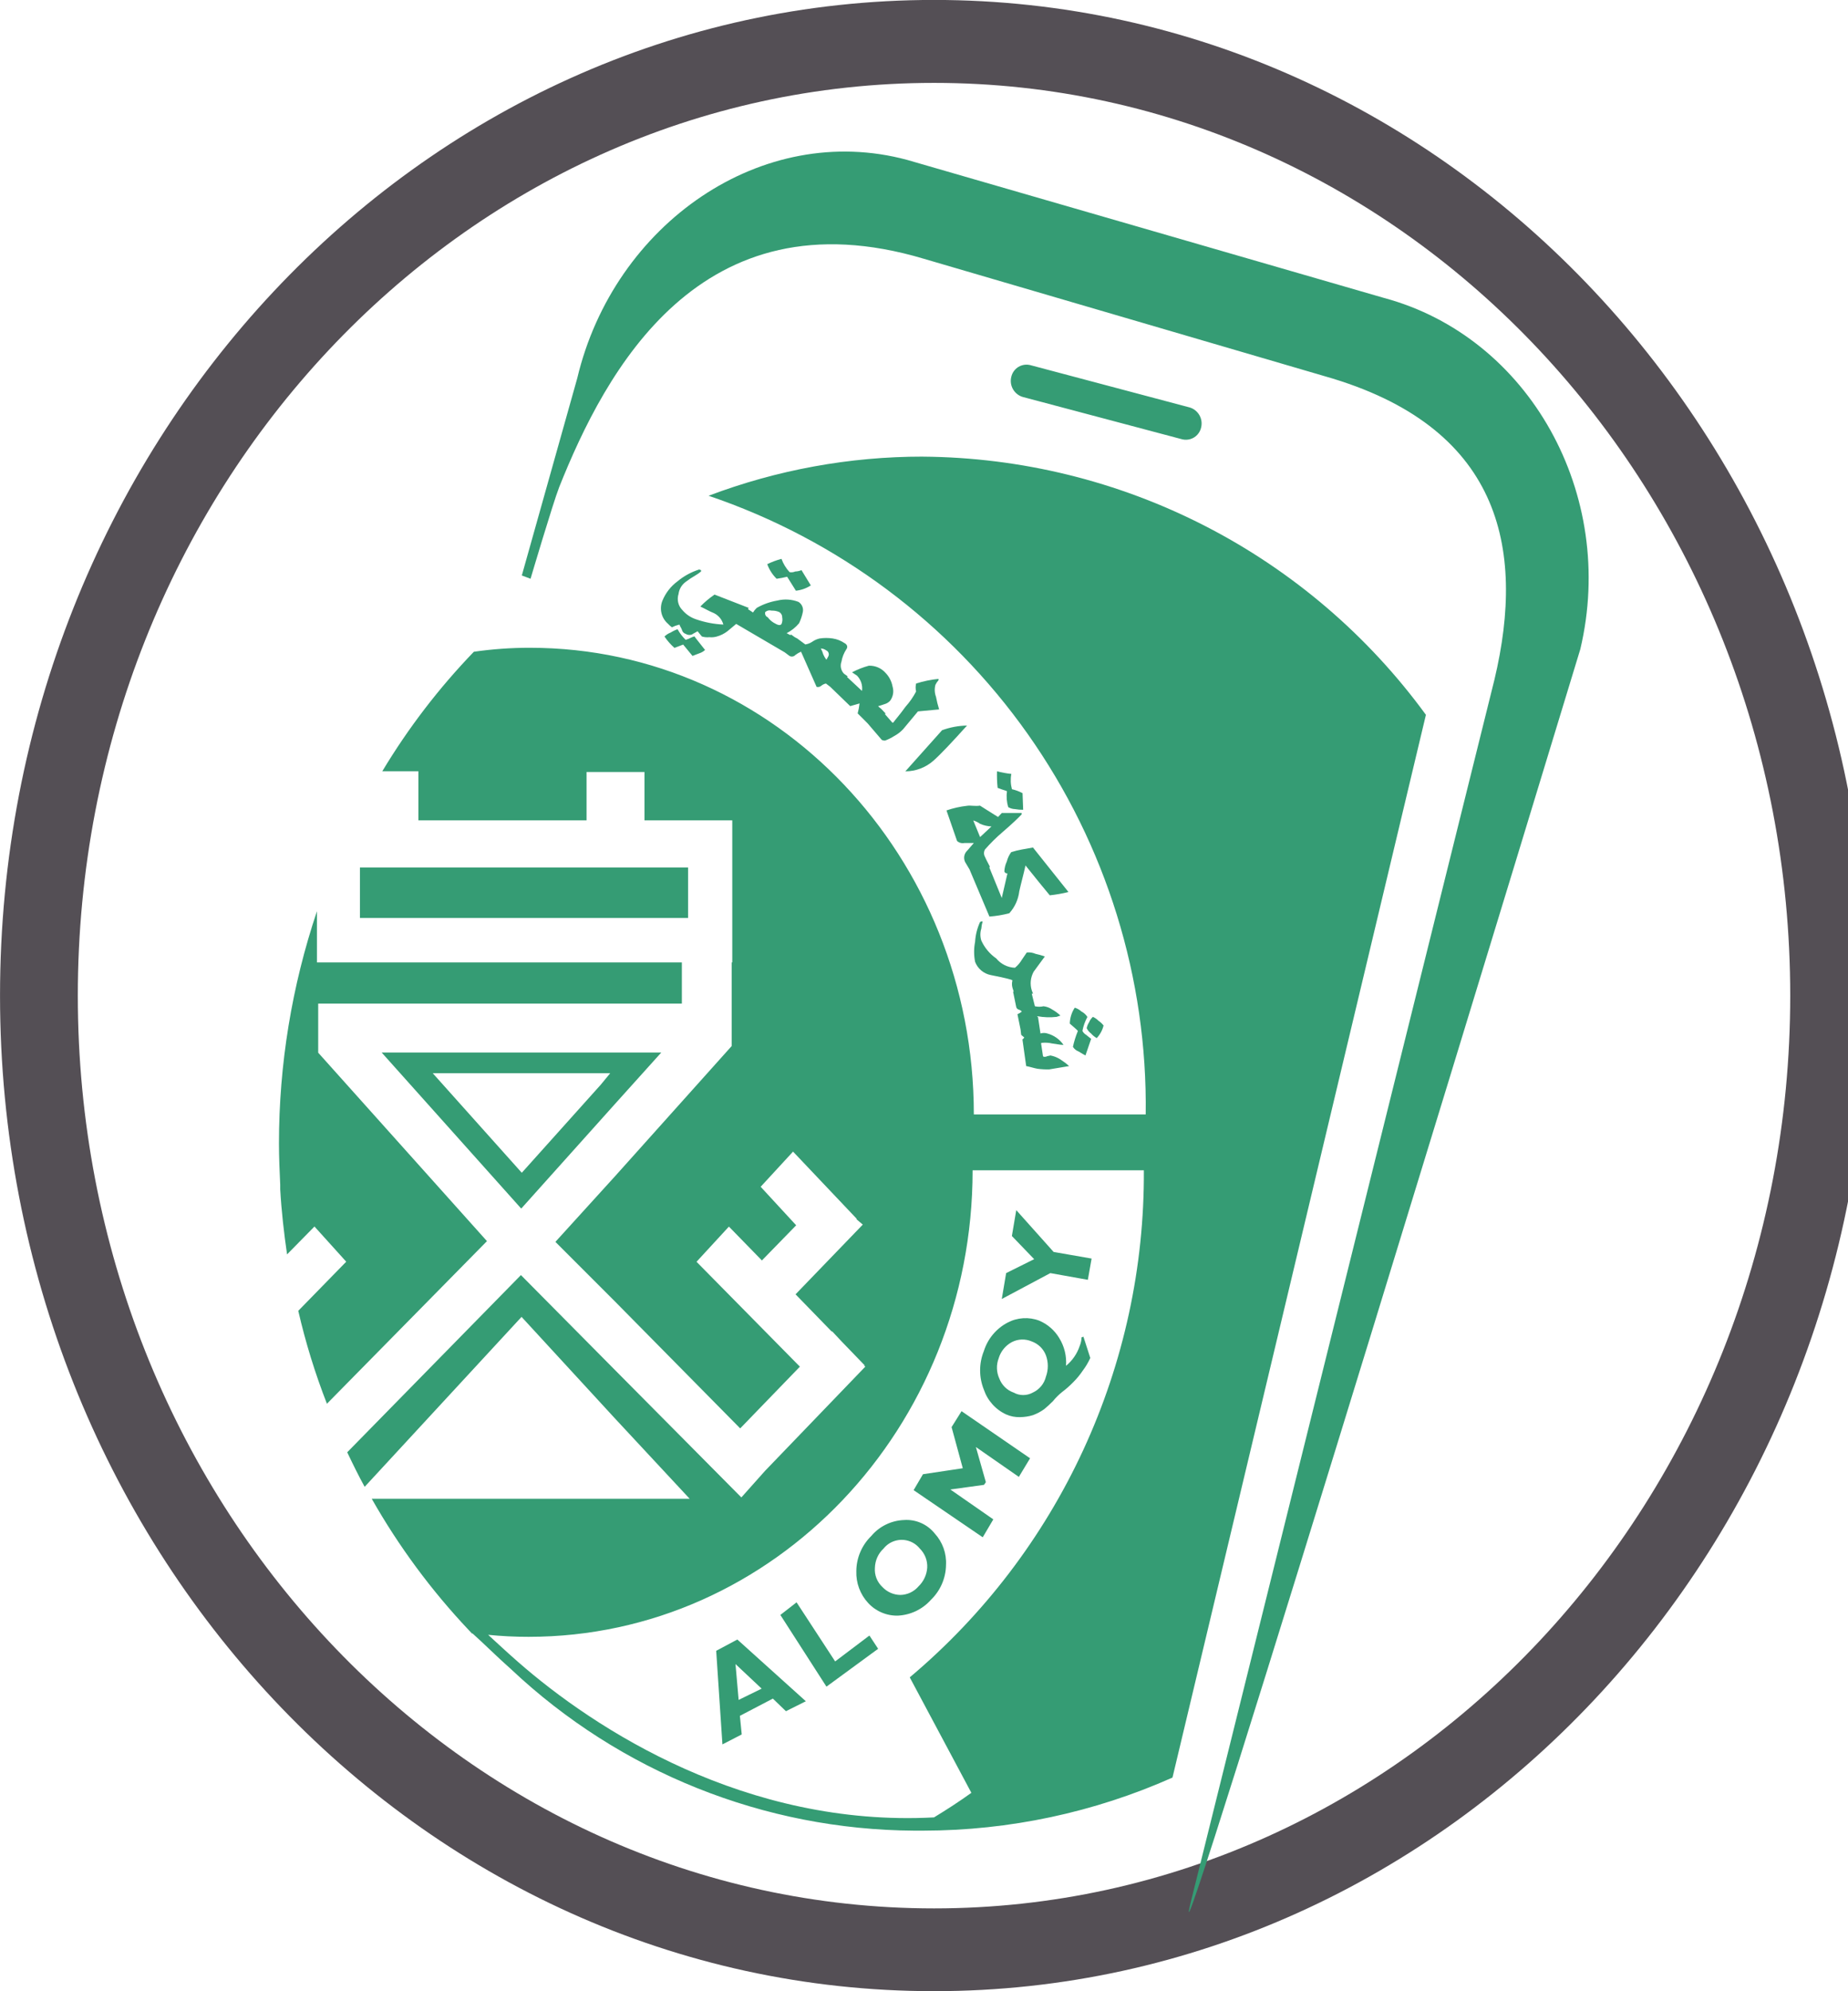 <svg
    xmlns="http://www.w3.org/2000/svg"
    viewBox="0 0 65 70"
    id="vector">
    <path
        id="path"
        d="M 32.853 -0.002 C 14.709 -0.002 0.001 15.669 0.001 34.998 C 0.001 54.327 14.709 69.998 32.853 69.998 C 50.997 69.998 65.705 54.327 65.705 34.998 C 65.705 15.669 50.996 -0.002 32.853 -0.002 Z M 32.853 2.914 C 16.22 2.914 2.737 17.28 2.737 35.001 C 2.737 52.722 16.22 67.088 32.853 67.088 C 49.486 67.088 62.968 52.722 62.968 35.001 C 62.968 17.28 49.485 2.914 32.853 2.914 Z"
        fill="#544f55"
        stroke-width="1"
        fill-rule="evenodd"/>
    <path
        id="path_1"
        d="M 34.014 28.327 C 33.768 28.355 33.525 28.409 33.291 28.49 L 33.663 29.564 C 33.698 29.596 33.74 29.618 33.786 29.631 C 33.832 29.643 33.88 29.644 33.926 29.634 L 34.254 29.634 C 34.167 29.727 34.079 29.844 33.992 29.934 C 33.949 29.985 33.922 30.048 33.914 30.114 C 33.906 30.18 33.918 30.247 33.948 30.307 L 34.101 30.564 L 34.801 32.221 C 35.037 32.204 35.272 32.165 35.501 32.104 C 35.694 31.89 35.817 31.621 35.851 31.334 C 35.917 31.034 36.005 30.727 36.07 30.424 Q 36.63 31.124 36.924 31.474 C 37.145 31.45 37.365 31.412 37.581 31.358 L 36.333 29.794 L 35.939 29.864 C 35.813 29.887 35.689 29.918 35.567 29.957 C 35.495 30.055 35.443 30.166 35.413 30.284 C 35.361 30.394 35.332 30.513 35.326 30.634 C 35.333 30.657 35.348 30.676 35.368 30.689 C 35.388 30.702 35.411 30.707 35.435 30.704 L 35.235 31.568 L 34.797 30.494 L 34.819 30.471 L 34.687 30.214 L 34.644 30.121 C 34.622 30.082 34.61 30.038 34.61 29.992 C 34.61 29.947 34.622 29.903 34.644 29.864 C 34.833 29.647 35.038 29.444 35.257 29.257 C 35.607 28.957 35.826 28.744 35.936 28.627 L 35.936 28.581 L 35.236 28.581 C 35.192 28.627 35.148 28.674 35.105 28.721 C 34.886 28.581 34.688 28.464 34.469 28.321 C 34.298 28.35 34.145 28.306 34.014 28.327 Z M 34.473 29.427 L 34.233 28.843 C 34.319 28.868 34.4 28.908 34.473 28.96 C 34.599 29.016 34.735 29.047 34.873 29.053 Z M 35.963 36.544 L 36.094 37.477 C 36.226 37.501 36.357 37.547 36.488 37.571 C 36.626 37.59 36.765 37.597 36.904 37.594 L 37.604 37.477 C 37.509 37.391 37.406 37.313 37.298 37.244 C 37.191 37.175 37.072 37.127 36.947 37.104 C 36.911 37.114 36.875 37.122 36.838 37.127 C 36.805 37.146 36.766 37.155 36.728 37.151 C 36.719 37.152 36.71 37.151 36.702 37.146 C 36.695 37.142 36.689 37.135 36.685 37.127 L 36.619 36.684 C 36.619 36.68 36.62 36.676 36.622 36.673 C 36.623 36.669 36.626 36.666 36.63 36.664 C 36.633 36.662 36.637 36.661 36.641 36.661 C 36.765 36.647 36.891 36.655 37.013 36.684 C 37.188 36.707 37.298 36.731 37.363 36.731 L 37.407 36.731 C 37.27 36.535 37.069 36.393 36.838 36.331 C 36.76 36.306 36.675 36.306 36.597 36.331 L 36.509 35.747 L 36.487 35.747 L 36.487 35.724 C 36.711 35.765 36.94 35.773 37.166 35.747 L 37.298 35.701 C 37.212 35.619 37.116 35.549 37.013 35.491 C 36.922 35.427 36.816 35.387 36.706 35.374 C 36.605 35.397 36.501 35.397 36.4 35.374 L 36.29 34.931 L 36.334 34.931 L 36.29 34.814 C 36.256 34.706 36.245 34.593 36.256 34.481 C 36.268 34.369 36.302 34.26 36.356 34.161 C 36.487 33.974 36.619 33.811 36.75 33.624 C 36.643 33.586 36.533 33.555 36.422 33.531 C 36.326 33.489 36.22 33.472 36.115 33.484 C 36.115 33.484 36.049 33.577 35.94 33.741 C 35.877 33.848 35.796 33.943 35.699 34.021 C 35.573 34.016 35.449 33.985 35.335 33.928 C 35.222 33.872 35.122 33.792 35.042 33.694 C 34.813 33.536 34.631 33.318 34.516 33.064 C 34.472 32.928 34.472 32.78 34.516 32.644 C 34.521 32.565 34.535 32.486 34.56 32.411 C 34.56 32.407 34.56 32.403 34.558 32.399 C 34.556 32.395 34.553 32.392 34.55 32.39 C 34.546 32.388 34.542 32.387 34.538 32.387 L 34.472 32.411 C 34.371 32.631 34.311 32.869 34.297 33.111 C 34.251 33.342 34.251 33.58 34.297 33.811 C 34.341 33.929 34.415 34.033 34.511 34.115 C 34.607 34.196 34.722 34.252 34.845 34.277 C 35.086 34.324 35.327 34.371 35.568 34.441 L 35.611 34.464 C 35.588 34.548 35.588 34.637 35.611 34.721 L 35.655 34.861 L 35.633 34.861 L 35.743 35.397 C 35.748 35.419 35.758 35.44 35.773 35.456 C 35.789 35.473 35.808 35.485 35.83 35.491 C 35.873 35.503 35.911 35.527 35.94 35.561 C 35.894 35.6 35.843 35.631 35.787 35.654 L 35.896 36.191 L 35.918 36.377 C 35.962 36.424 36.006 36.448 36.027 36.471 C 36.012 36.499 35.99 36.523 35.963 36.541 Z M 38.263 44.991 L 38.395 44.244 L 37.059 44.011 L 35.745 42.541 L 35.591 43.451 L 36.375 44.265 L 35.389 44.755 L 35.236 45.665 L 36.944 44.755 Z M 38.044 35.564 C 37.975 35.5 37.893 35.452 37.803 35.424 C 37.693 35.591 37.633 35.785 37.628 35.984 C 37.76 36.1 37.847 36.17 37.913 36.241 C 37.838 36.422 37.78 36.609 37.738 36.8 C 37.784 36.876 37.855 36.933 37.938 36.964 C 38.047 37.034 38.138 37.081 38.179 37.104 L 38.379 36.52 C 38.313 36.474 38.269 36.427 38.204 36.38 C 38.148 36.347 38.102 36.299 38.072 36.241 C 38.105 36.069 38.164 35.904 38.247 35.75 C 38.197 35.67 38.127 35.605 38.043 35.561 Z M 31.844 27.116 C 32.207 27.116 32.558 26.983 32.83 26.743 C 33.093 26.51 33.487 26.09 34.013 25.506 C 33.714 25.512 33.417 25.567 33.136 25.67 Z M 38.375 36.331 C 38.432 36.396 38.5 36.451 38.575 36.494 C 38.692 36.37 38.775 36.217 38.816 36.051 C 38.767 35.987 38.708 35.931 38.641 35.887 C 38.583 35.828 38.516 35.781 38.441 35.747 C 38.383 35.798 38.337 35.862 38.309 35.934 C 38.267 35.998 38.237 36.069 38.222 36.144 C 38.257 36.218 38.31 36.282 38.375 36.331 Z M 23.635 22.05 C 23.719 22.01 23.807 21.978 23.898 21.956 C 23.92 22.026 23.964 22.073 23.986 22.143 C 23.994 22.176 24.01 22.206 24.033 22.231 C 24.056 22.255 24.085 22.273 24.117 22.283 C 24.149 22.304 24.186 22.316 24.224 22.32 C 24.262 22.324 24.3 22.319 24.336 22.306 C 24.402 22.26 24.467 22.236 24.536 22.19 C 24.618 22.295 24.675 22.36 24.69 22.377 C 24.775 22.401 24.864 22.409 24.952 22.4 C 25.04 22.409 25.13 22.401 25.215 22.376 C 25.35 22.339 25.476 22.275 25.587 22.19 C 25.697 22.096 25.787 22.026 25.894 21.933 L 27.602 22.933 L 27.756 23.049 C 27.789 23.073 27.829 23.085 27.87 23.08 C 27.911 23.076 27.948 23.057 27.975 23.026 C 28.037 22.979 28.104 22.94 28.175 22.909 L 28.722 24.146 C 28.753 24.154 28.785 24.154 28.816 24.146 C 28.847 24.137 28.875 24.121 28.898 24.099 C 28.943 24.064 28.995 24.04 29.051 24.029 L 29.204 24.146 L 29.904 24.823 C 30.057 24.776 30.167 24.753 30.233 24.729 C 30.22 24.847 30.198 24.964 30.167 25.079 L 30.517 25.429 L 31.017 26.013 C 31.052 26.028 31.089 26.036 31.127 26.036 C 31.242 25.994 31.352 25.939 31.455 25.873 C 31.569 25.812 31.673 25.733 31.762 25.639 L 32.287 25.009 L 33.032 24.939 C 32.987 24.794 32.95 24.646 32.922 24.496 C 32.872 24.362 32.864 24.215 32.901 24.076 C 32.929 24.016 32.966 23.962 33.01 23.913 L 33.01 23.866 C 32.742 23.892 32.478 23.947 32.222 24.029 C 32.2 24.121 32.2 24.217 32.222 24.309 C 32.121 24.503 31.995 24.683 31.849 24.846 C 31.649 25.126 31.499 25.289 31.433 25.383 C 31.429 25.391 31.423 25.397 31.415 25.401 C 31.407 25.406 31.398 25.407 31.389 25.406 L 31.127 25.106 L 31.148 25.082 L 30.995 24.919 C 30.956 24.891 30.919 24.86 30.886 24.826 C 30.973 24.802 31.039 24.779 31.105 24.756 C 31.181 24.736 31.25 24.696 31.305 24.639 C 31.359 24.567 31.395 24.482 31.411 24.393 C 31.426 24.304 31.419 24.212 31.392 24.126 C 31.359 23.95 31.275 23.788 31.151 23.659 C 31.078 23.575 30.987 23.508 30.885 23.464 C 30.782 23.419 30.671 23.398 30.56 23.402 C 30.355 23.458 30.157 23.536 29.969 23.635 C 30.078 23.706 30.144 23.752 30.144 23.752 C 30.212 23.822 30.263 23.907 30.294 24 C 30.324 24.093 30.333 24.192 30.319 24.289 L 29.794 23.799 L 29.815 23.776 L 29.684 23.682 C 29.632 23.627 29.596 23.559 29.58 23.485 C 29.565 23.41 29.57 23.333 29.596 23.262 C 29.623 23.104 29.683 22.953 29.772 22.819 C 29.785 22.803 29.794 22.784 29.797 22.763 C 29.801 22.743 29.8 22.722 29.794 22.702 C 29.778 22.661 29.746 22.628 29.706 22.609 C 29.581 22.524 29.439 22.468 29.29 22.445 C 29.138 22.422 28.982 22.422 28.83 22.445 C 28.735 22.466 28.646 22.506 28.567 22.562 C 28.494 22.61 28.412 22.642 28.326 22.655 L 28.041 22.445 L 27.954 22.399 L 27.822 22.305 L 27.801 22.329 L 27.669 22.259 C 27.837 22.173 27.986 22.054 28.107 21.909 C 28.167 21.782 28.212 21.647 28.239 21.509 C 28.252 21.442 28.244 21.373 28.216 21.31 C 28.189 21.248 28.143 21.195 28.085 21.159 C 27.848 21.067 27.588 21.05 27.341 21.112 C 27.087 21.155 26.842 21.242 26.618 21.369 C 26.567 21.417 26.522 21.472 26.486 21.532 L 26.311 21.416 L 26.333 21.369 L 25.133 20.902 C 24.953 21.025 24.785 21.165 24.633 21.322 C 24.786 21.392 24.939 21.486 25.115 21.556 C 25.195 21.596 25.265 21.652 25.322 21.721 C 25.378 21.79 25.42 21.87 25.443 21.956 C 25.114 21.941 24.79 21.878 24.479 21.77 C 24.292 21.708 24.125 21.594 23.998 21.443 C 23.927 21.371 23.877 21.28 23.854 21.181 C 23.831 21.083 23.835 20.979 23.866 20.883 C 23.876 20.801 23.903 20.721 23.944 20.649 C 23.986 20.577 24.041 20.514 24.107 20.463 C 24.219 20.378 24.336 20.3 24.458 20.23 C 24.528 20.189 24.595 20.142 24.658 20.09 L 24.658 20.043 L 24.592 20.02 C 24.312 20.109 24.051 20.252 23.825 20.44 C 23.592 20.613 23.41 20.847 23.3 21.116 C 23.243 21.256 23.231 21.41 23.267 21.557 C 23.303 21.704 23.385 21.835 23.5 21.933 C 23.539 21.977 23.583 22.017 23.632 22.05 Z M 29.067 22.866 C 29.092 22.878 29.113 22.897 29.128 22.92 C 29.143 22.943 29.151 22.97 29.152 22.997 C 29.153 23.025 29.146 23.052 29.133 23.076 L 29.067 23.193 C 29.023 23.136 28.986 23.073 28.957 23.006 C 28.937 22.933 28.908 22.862 28.87 22.796 C 28.94 22.799 29.008 22.823 29.064 22.866 Z M 26.92 21.513 C 26.95 21.487 26.985 21.47 27.023 21.461 C 27.062 21.453 27.101 21.455 27.139 21.466 C 27.229 21.462 27.319 21.478 27.402 21.513 C 27.436 21.531 27.464 21.558 27.483 21.591 C 27.503 21.624 27.513 21.662 27.512 21.7 C 27.528 21.778 27.52 21.859 27.49 21.933 C 27.446 22.003 27.359 21.98 27.205 21.886 C 27.127 21.837 27.059 21.774 27.005 21.7 C 26.969 21.686 26.94 21.659 26.924 21.624 C 26.908 21.589 26.905 21.55 26.917 21.513 Z M 27.687 20.276 L 27.994 20.766 C 28.181 20.746 28.361 20.683 28.519 20.58 L 28.191 20.043 C 28.121 20.072 28.047 20.088 27.972 20.09 C 27.909 20.118 27.839 20.126 27.772 20.113 C 27.647 19.978 27.55 19.819 27.487 19.646 C 27.315 19.692 27.147 19.754 26.987 19.833 C 27.057 20.026 27.169 20.202 27.316 20.346 C 27.44 20.329 27.563 20.306 27.684 20.276 Z M 35.068 27.113 C 35.062 27.308 35.069 27.503 35.09 27.697 C 35.265 27.767 35.374 27.79 35.418 27.814 C 35.393 28.002 35.408 28.193 35.462 28.374 C 35.535 28.417 35.618 28.441 35.703 28.444 C 35.797 28.461 35.892 28.468 35.988 28.467 L 35.966 27.883 C 35.848 27.821 35.723 27.774 35.593 27.744 C 35.545 27.569 35.538 27.385 35.572 27.207 C 35.401 27.188 35.232 27.157 35.065 27.113 Z M 24.292 22.423 C 24.236 22.452 24.178 22.476 24.117 22.493 C 24.004 22.383 23.908 22.258 23.832 22.12 C 23.748 22.149 23.667 22.188 23.591 22.236 C 23.509 22.267 23.435 22.315 23.372 22.376 C 23.471 22.524 23.589 22.659 23.723 22.776 C 23.854 22.729 23.964 22.683 24.029 22.659 L 24.358 23.059 C 24.402 23.036 24.489 23.012 24.599 22.966 C 24.673 22.942 24.742 22.902 24.799 22.849 L 24.449 22.406 C 24.443 22.353 24.399 22.376 24.289 22.423 Z M 29.375 58.406 L 28.018 56.329 L 27.448 56.772 L 29.069 59.293 L 30.887 57.962 L 30.58 57.496 Z M 31.806 53.435 C 31.584 53.442 31.366 53.495 31.166 53.592 C 30.966 53.688 30.789 53.826 30.646 53.996 C 30.481 54.157 30.349 54.349 30.259 54.561 C 30.168 54.773 30.121 55.001 30.12 55.232 C 30.105 55.646 30.255 56.049 30.536 56.352 C 30.669 56.497 30.832 56.612 31.013 56.688 C 31.195 56.765 31.39 56.802 31.587 56.796 C 31.808 56.784 32.024 56.729 32.224 56.633 C 32.423 56.536 32.601 56.402 32.748 56.236 C 33.077 55.917 33.266 55.48 33.274 55.022 C 33.286 54.819 33.256 54.615 33.188 54.423 C 33.119 54.232 33.013 54.056 32.875 53.906 C 32.747 53.747 32.583 53.621 32.396 53.539 C 32.209 53.457 32.005 53.421 31.801 53.435 Z M 32.306 55.769 C 32.227 55.861 32.13 55.935 32.02 55.987 C 31.911 56.038 31.792 56.066 31.671 56.069 C 31.552 56.068 31.434 56.042 31.325 55.994 C 31.216 55.946 31.117 55.876 31.036 55.789 C 30.944 55.703 30.873 55.598 30.827 55.481 C 30.782 55.364 30.763 55.238 30.773 55.113 C 30.777 54.985 30.806 54.86 30.858 54.744 C 30.911 54.627 30.986 54.523 31.08 54.436 C 31.182 54.309 31.32 54.216 31.476 54.168 C 31.632 54.12 31.798 54.12 31.954 54.168 C 32.11 54.216 32.248 54.309 32.35 54.436 C 32.439 54.524 32.509 54.629 32.555 54.746 C 32.6 54.863 32.62 54.988 32.613 55.113 C 32.596 55.362 32.486 55.597 32.305 55.769 Z M 24.206 30.497 L 12.66 30.497 L 12.66 32.271 L 24.202 32.271 L 24.202 30.497 Z M 25.191 58.033 L 25.41 61.323 L 26.089 60.973 L 26.024 60.319 L 27.184 59.713 L 27.644 60.156 L 28.344 59.806 L 25.935 57.636 Z M 25.98 59.759 L 25.87 58.499 L 26.79 59.363 Z M 33.47 50.169 L 33.864 51.615 L 32.464 51.825 L 32.135 52.385 L 34.566 54.042 L 34.938 53.412 L 33.427 52.362 L 34.61 52.199 L 34.676 52.105 L 34.325 50.869 L 35.836 51.919 L 36.231 51.265 L 33.821 49.609 Z M 11.192 37.006 L 11.192 35.28 L 23.983 35.28 L 23.983 33.833 L 11.148 33.833 L 11.148 32.033 C 10.264 34.665 9.812 37.423 9.812 40.2 C 9.812 40.691 9.834 41.157 9.856 41.647 L 9.856 41.811 C 9.9 42.581 9.988 43.351 10.097 44.097 L 11.061 43.117 L 12.178 44.354 L 10.491 46.081 C 10.747 47.193 11.084 48.285 11.499 49.348 L 17.128 43.631 Z M 35.392 49.724 C 35.544 49.791 35.708 49.823 35.874 49.818 C 36.03 49.817 36.185 49.794 36.334 49.748 C 36.474 49.696 36.607 49.626 36.728 49.538 C 36.835 49.45 36.938 49.356 37.035 49.257 C 37.132 49.137 37.242 49.027 37.363 48.931 C 37.504 48.825 37.636 48.708 37.758 48.581 C 37.88 48.459 37.99 48.325 38.086 48.181 C 38.19 48.043 38.278 47.895 38.349 47.738 L 38.108 46.991 L 38.042 47.014 C 38.039 47.117 38.017 47.219 37.977 47.314 C 37.886 47.588 37.719 47.831 37.495 48.014 C 37.521 47.67 37.436 47.327 37.254 47.034 C 37.091 46.763 36.845 46.55 36.554 46.427 C 36.374 46.358 36.181 46.329 35.988 46.341 C 35.795 46.353 35.607 46.406 35.437 46.497 C 35.038 46.707 34.739 47.067 34.605 47.497 C 34.43 47.931 34.43 48.417 34.605 48.851 C 34.67 49.043 34.773 49.219 34.909 49.369 C 35.044 49.52 35.209 49.641 35.393 49.725 Z M 35.129 47.741 C 35.203 47.501 35.368 47.3 35.589 47.181 C 35.697 47.125 35.815 47.094 35.936 47.09 C 36.057 47.086 36.178 47.109 36.289 47.157 C 36.403 47.198 36.506 47.263 36.593 47.347 C 36.679 47.432 36.746 47.534 36.789 47.647 C 36.877 47.888 36.877 48.153 36.789 48.394 C 36.759 48.516 36.703 48.63 36.623 48.727 C 36.543 48.824 36.443 48.901 36.329 48.954 C 36.225 49.012 36.108 49.042 35.989 49.042 C 35.871 49.042 35.754 49.012 35.65 48.954 C 35.536 48.913 35.432 48.849 35.346 48.764 C 35.26 48.679 35.193 48.577 35.15 48.464 C 35.098 48.351 35.069 48.229 35.066 48.105 C 35.062 47.981 35.084 47.857 35.13 47.742 Z M 32.458 16.052 C 29.884 16.051 27.331 16.517 24.923 17.428 C 29.455 18.962 33.386 21.895 36.148 25.802 C 38.91 29.709 40.363 34.393 40.298 39.177 L 34.253 39.177 C 34.253 30.123 27.267 22.772 18.638 22.772 C 17.978 22.771 17.32 22.818 16.667 22.912 C 15.439 24.186 14.358 25.595 13.447 27.112 L 14.717 27.112 L 14.717 28.839 L 20.631 28.839 L 20.631 27.139 L 22.668 27.139 L 22.668 28.839 L 25.756 28.839 L 25.756 33.833 L 25.735 33.833 L 25.735 36.773 L 21.635 41.347 L 19.535 43.657 L 21.635 45.757 L 26.035 50.214 L 28.135 48.044 L 24.499 44.357 L 25.638 43.12 L 26.799 44.31 L 28.004 43.074 L 26.755 41.72 L 27.894 40.484 L 30.128 42.84 L 30.128 42.864 L 30.347 43.05 L 27.982 45.501 L 29.252 46.807 L 29.274 46.807 L 29.602 47.157 L 30.413 47.997 L 30.391 47.997 L 30.435 48.044 L 26.908 51.708 L 26.076 52.641 L 21.63 48.161 L 18.345 44.847 L 18.323 44.824 L 12.213 51.054 C 12.413 51.474 12.607 51.871 12.826 52.268 L 18.345 46.294 L 21.63 49.864 L 24.258 52.688 L 13.075 52.688 C 14.024 54.36 15.171 55.911 16.491 57.308 L 16.513 57.331 L 16.601 57.425 L 16.623 57.425 C 17.039 57.798 17.455 58.218 17.981 58.685 C 21.817 62.297 26.882 64.324 32.151 64.355 L 32.479 64.355 C 35.497 64.351 38.482 63.716 41.24 62.489 L 50.154 25.129 C 48.118 22.34 45.457 20.065 42.384 18.489 C 39.312 16.913 35.912 16.079 32.459 16.053 Z M 31.998 58.965 L 34.166 63.025 C 33.75 63.325 33.312 63.609 32.852 63.889 C 26.259 64.239 20.937 60.808 18.2 58.405 C 17.827 58.078 17.477 57.751 17.17 57.471 C 17.643 57.518 18.118 57.542 18.594 57.541 C 27.223 57.541 34.21 50.191 34.21 41.141 L 40.233 41.141 C 40.253 44.534 39.526 47.891 38.103 50.971 C 36.68 54.052 34.596 56.782 31.999 58.966 Z M 18.353 42.465 L 21.638 38.801 L 23.259 37.001 L 13.425 37.001 L 18.331 42.485 Z M 21.463 37.728 L 21.134 38.128 L 18.353 41.228 L 15.221 37.728 L 21.463 37.728 Z"
        fill="#359c74"
        stroke-width="1"
        fill-rule="evenodd"/>
    <path
        id="path_2"
        d="M 42.248 15.026 C 42.283 14.881 42.262 14.728 42.189 14.599 C 42.115 14.469 41.996 14.371 41.854 14.326 L 36.226 12.832 C 36.131 12.811 36.033 12.815 35.941 12.844 C 35.848 12.873 35.765 12.926 35.7 12.998 C 35.635 13.07 35.589 13.157 35.569 13.252 C 35.534 13.397 35.555 13.55 35.628 13.679 C 35.702 13.809 35.821 13.907 35.963 13.952 L 41.591 15.446 C 41.686 15.467 41.784 15.463 41.876 15.434 C 41.969 15.405 42.052 15.352 42.117 15.28 C 42.182 15.208 42.228 15.121 42.248 15.026 Z M 48.687 10.476 L 31.911 5.622 C 26.811 4.245 21.595 7.862 20.303 13.299 L 18.354 20.23 L 18.661 20.346 C 18.661 20.346 19.449 17.686 19.668 17.126 C 21.289 13.066 24.618 6.742 32.502 9.099 L 46.607 13.229 C 52.739 14.979 53.681 19.203 52.564 23.893 L 41.875 66.9 C 40.758 71.59 55.585 22.82 55.585 22.82 C 56.875 17.383 53.791 11.852 48.687 10.476 Z"
        fill="#359c74"
        stroke-width="1"
        fill-rule="evenodd"/>
</svg>
